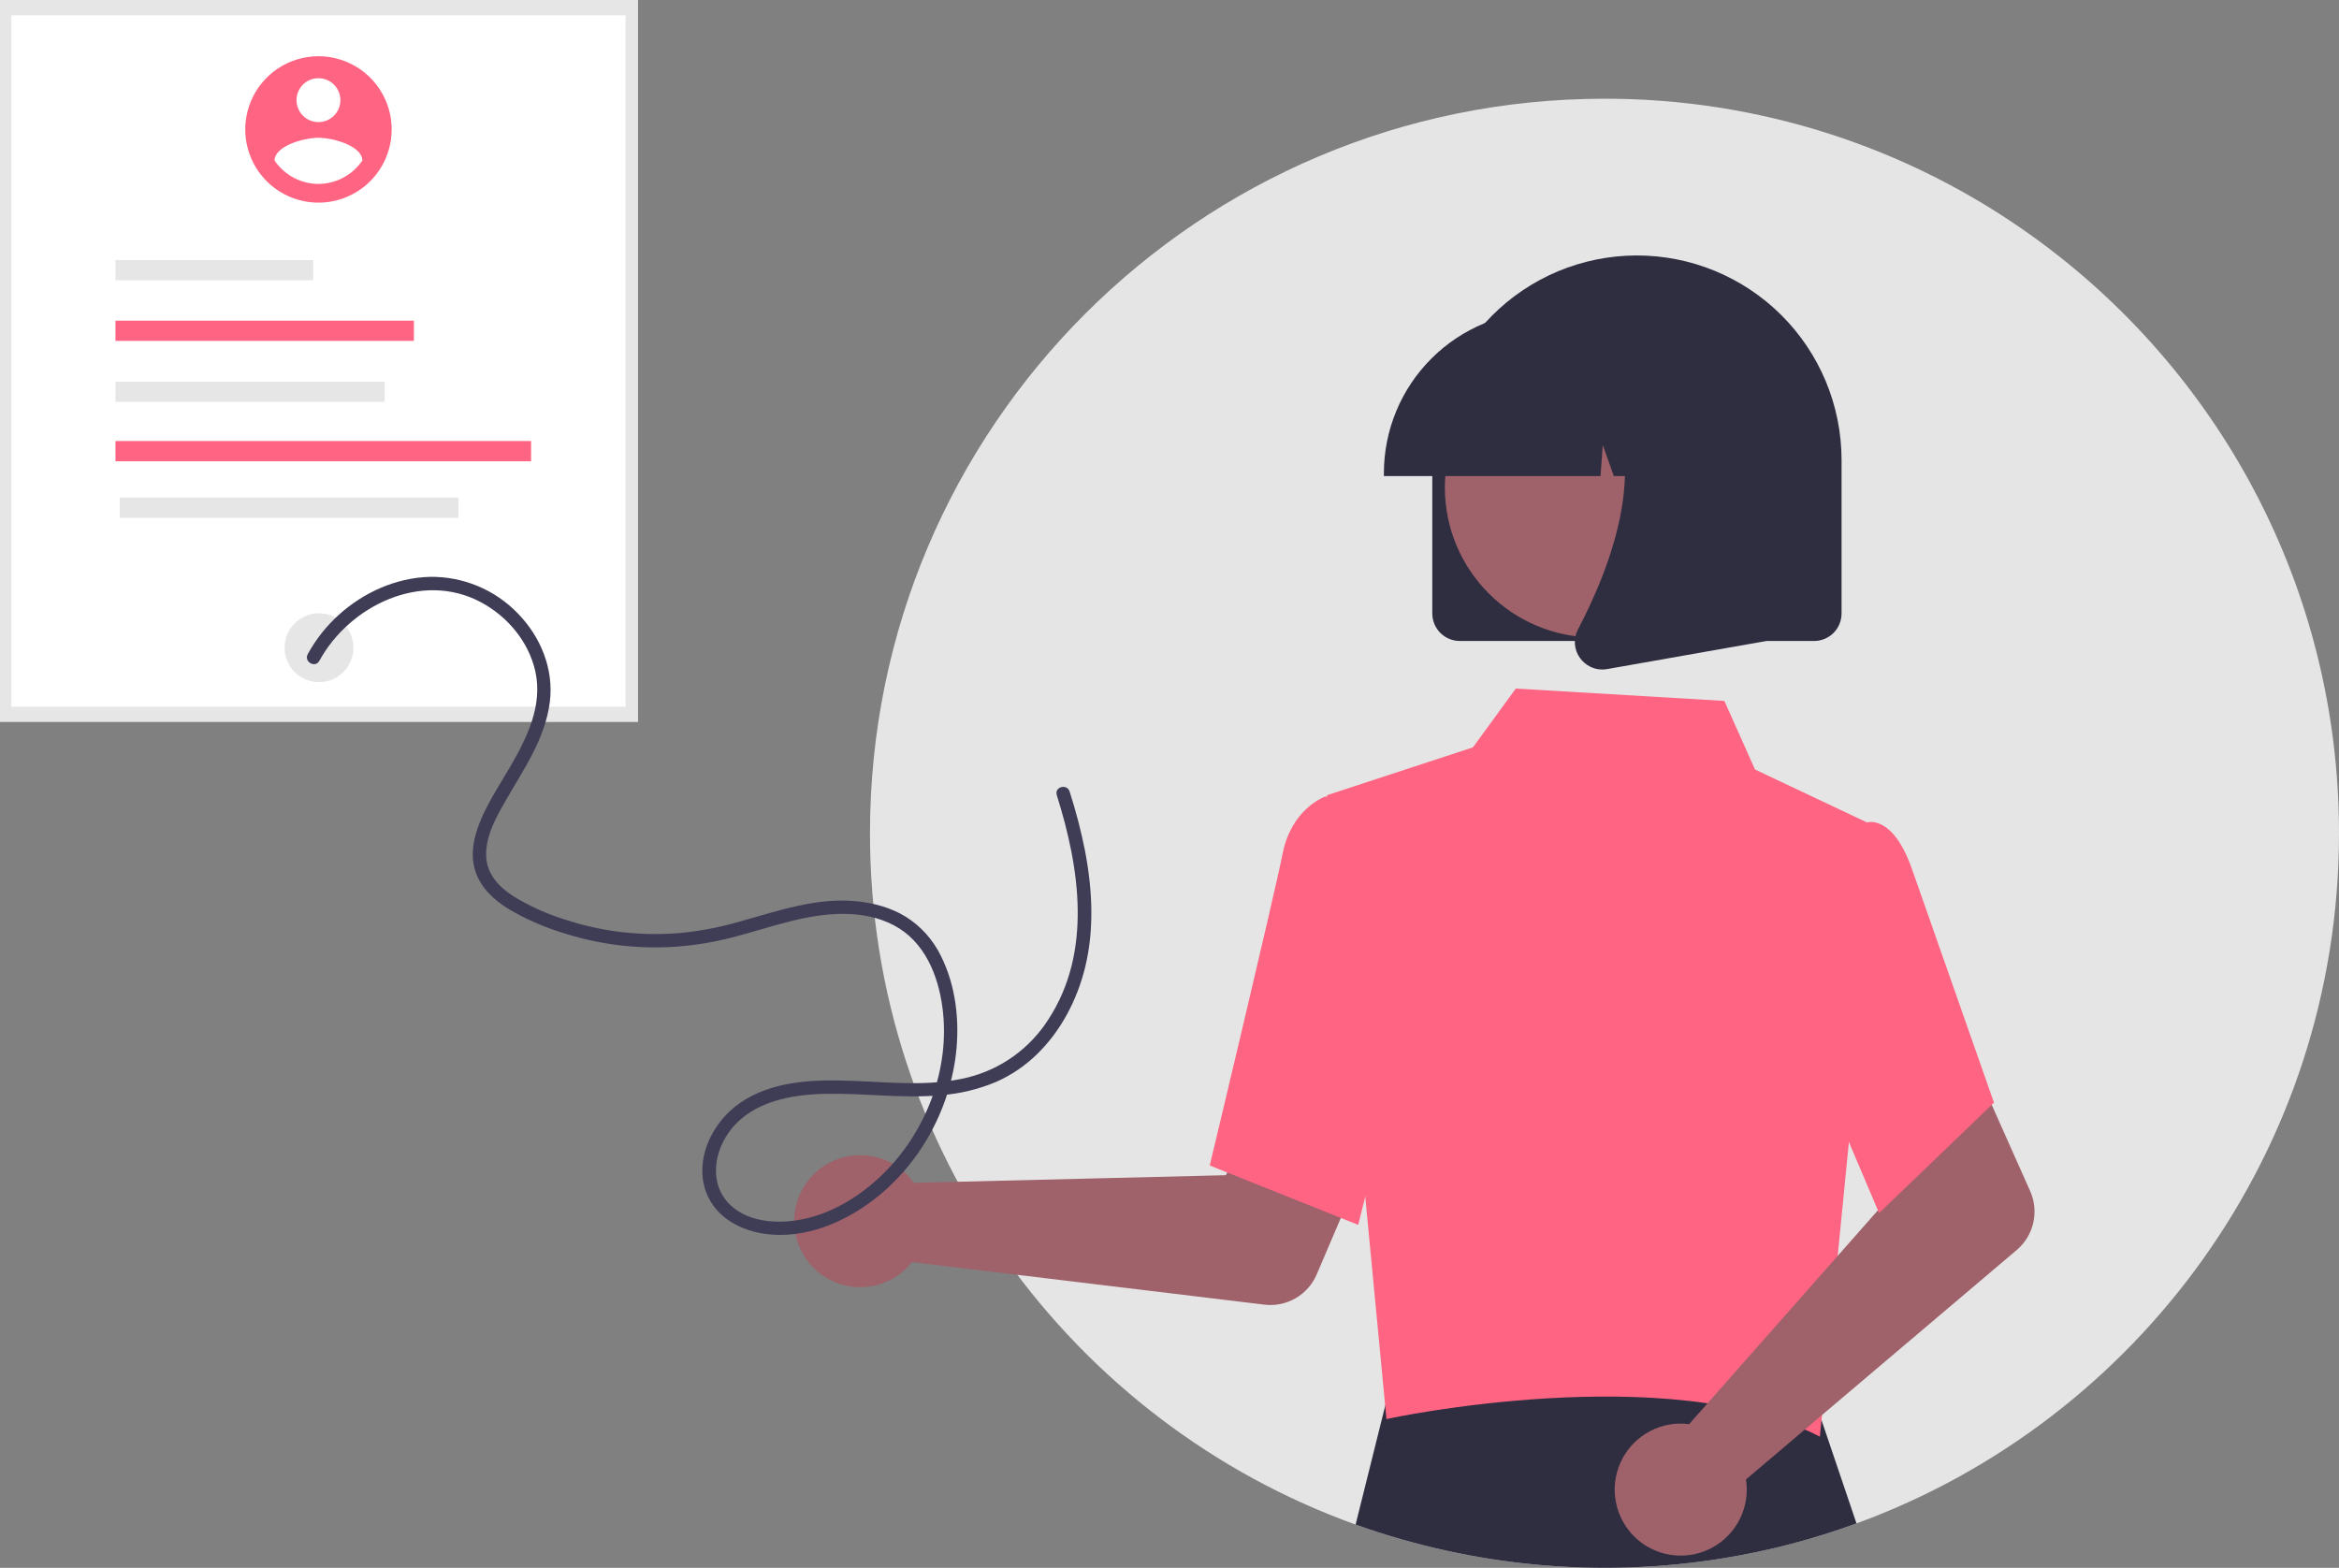 <svg width="91" height="61" viewBox="0 0 91 61" fill="none" xmlns="http://www.w3.org/2000/svg">
<rect x="0" y="0" width="91" height="61" fill="#808080" stroke="none"/>
<g clip-path="url(#clip0_15_2940)">
<path d="M91 32.42C91 44.759 83.18 55.272 72.228 59.272C70.562 59.882 68.842 60.333 67.091 60.621C62.274 61.411 57.336 60.962 52.74 59.317C41.718 55.35 33.842 44.801 33.847 32.414C33.847 16.637 46.641 3.841 62.423 3.841C68.388 3.832 74.204 5.699 79.051 9.176C86.286 14.36 91 22.84 91 32.42Z" fill="#E5E5E5"/>
<path d="M72.228 59.272C70.562 59.882 68.842 60.334 67.091 60.621C62.274 61.411 57.336 60.962 52.74 59.317L54.06 54.022L54.14 53.704L56.833 53.714L70.363 53.763L70.536 54.274L72.228 59.272Z" fill="#2F2E41"/>
<path d="M24.823 0H0V28.09H24.823V0Z" fill="#E6E6E6"/>
<path d="M24.337 0.594H0.443V27.496H24.337V0.594Z" fill="white"/>
<path d="M12.411 26.54C13.151 26.54 13.751 25.94 13.751 25.2C13.751 24.461 13.151 23.861 12.411 23.861C11.672 23.861 11.072 24.461 11.072 25.2C11.072 25.94 11.672 26.54 12.411 26.54Z" fill="#E6E6E6"/>
<path d="M12.185 10.117H4.492V10.904H12.185V10.117Z" fill="#E6E6E6"/>
<path d="M16.103 12.476H4.492V13.263H16.103V12.476Z" fill="#FF6582"/>
<path d="M14.963 14.849H4.492V15.636H14.963V14.849Z" fill="#E6E6E6"/>
<path d="M20.662 17.159H4.492V17.947H20.662V17.159Z" fill="#FF6582"/>
<path d="M17.838 19.36H4.66V20.147H17.838V19.36Z" fill="#E6E6E6"/>
<path d="M35.297 45.709C35.392 45.806 35.478 45.91 35.556 46.021L47.689 45.724L49.104 43.137L53.287 44.763L51.226 49.586C51.059 49.975 50.771 50.301 50.404 50.512C50.037 50.724 49.611 50.811 49.191 50.76L35.483 49.104C35.16 49.514 34.719 49.815 34.221 49.968C33.722 50.121 33.188 50.118 32.691 49.961C32.194 49.803 31.756 49.498 31.437 49.086C31.117 48.673 30.931 48.173 30.902 47.652C30.873 47.132 31.004 46.614 31.277 46.169C31.549 45.724 31.951 45.373 32.428 45.162C32.905 44.951 33.435 44.89 33.947 44.988C34.46 45.086 34.931 45.337 35.297 45.708L35.297 45.709Z" fill="#9F616A"/>
<path d="M51.627 30.939L57.305 29.078L58.973 26.79L67.088 27.271L68.28 29.94L72.607 31.985L71.942 44.337L70.804 55.896C64.954 52.867 54.036 55.176 53.941 55.214L51.627 30.939Z" fill="#FF6582"/>
<path d="M52.841 47.657L47.066 45.347L47.09 45.244C47.115 45.14 49.573 34.867 49.9 33.216C50.239 31.496 51.482 31.021 51.534 31.002L51.573 30.987L53.859 31.683L54.862 39.571L52.841 47.657Z" fill="#FF6582"/>
<path d="M65.311 55.388C65.447 55.385 65.582 55.392 65.716 55.41L73.748 46.311L72.814 43.515L76.85 41.553L78.985 46.343C79.157 46.73 79.2 47.163 79.105 47.576C79.011 47.989 78.785 48.36 78.462 48.634L67.928 57.561C68.008 58.076 67.93 58.604 67.703 59.074C67.476 59.543 67.111 59.933 66.657 60.19C66.204 60.448 65.682 60.561 65.163 60.515C64.643 60.469 64.15 60.266 63.748 59.933C63.347 59.599 63.057 59.152 62.916 58.649C62.775 58.147 62.791 57.614 62.96 57.12C63.13 56.627 63.446 56.197 63.866 55.888C64.286 55.578 64.79 55.404 65.311 55.388Z" fill="#9F616A"/>
<path d="M73.107 47.197L69.757 39.315L71.063 33.825L72.471 32.046C72.574 32.002 72.685 31.98 72.798 31.981C72.91 31.982 73.02 32.006 73.123 32.052C73.642 32.261 74.084 32.902 74.437 33.956L77.577 42.901L73.107 47.197Z" fill="#FF6582"/>
<path d="M55.724 23.87V17.928C55.721 16.882 55.924 15.846 56.321 14.879C56.717 13.912 57.301 13.032 58.038 12.29C58.775 11.548 59.65 10.959 60.615 10.555C61.579 10.152 62.614 9.943 63.66 9.939C64.705 9.936 65.741 10.138 66.708 10.535C67.675 10.932 68.555 11.516 69.297 12.253C70.038 12.99 70.628 13.865 71.031 14.83C71.434 15.795 71.644 16.829 71.647 17.875C71.647 17.893 71.647 17.91 71.647 17.928V23.87C71.647 24.153 71.534 24.425 71.334 24.626C71.133 24.826 70.861 24.939 70.578 24.939H56.794C56.51 24.939 56.239 24.826 56.038 24.626C55.838 24.425 55.725 24.153 55.724 23.87Z" fill="#2F2E41"/>
<path d="M62.05 24.801C65.273 24.801 67.887 22.187 67.887 18.963C67.887 15.739 65.273 13.126 62.05 13.126C58.826 13.126 56.213 15.739 56.213 18.963C56.213 22.187 58.826 24.801 62.05 24.801Z" fill="#9F616A"/>
<path d="M53.841 18.403C53.843 16.733 54.507 15.132 55.688 13.952C56.868 12.771 58.469 12.107 60.139 12.105H61.327C62.997 12.107 64.598 12.771 65.778 13.952C66.959 15.132 67.623 16.733 67.625 18.403V18.522H65.114L64.257 16.123L64.086 18.522H62.788L62.356 17.312L62.27 18.522H53.841V18.403Z" fill="#2F2E41"/>
<path d="M61.475 25.608C61.358 25.448 61.287 25.258 61.272 25.06C61.258 24.862 61.299 24.664 61.392 24.489C62.651 22.093 64.414 17.667 62.074 14.938L61.906 14.742H68.7V24.943L62.528 26.032C62.466 26.043 62.402 26.049 62.339 26.049C62.17 26.049 62.004 26.009 61.854 25.932C61.704 25.855 61.575 25.744 61.476 25.608L61.475 25.608Z" fill="#2F2E41"/>
<path d="M12.39 2.188C11.826 2.188 11.276 2.355 10.807 2.668C10.339 2.981 9.974 3.426 9.758 3.946C9.543 4.467 9.486 5.039 9.596 5.592C9.706 6.144 9.977 6.652 10.376 7.05C10.774 7.449 11.281 7.72 11.834 7.83C12.386 7.94 12.959 7.884 13.479 7.668C14 7.453 14.445 7.087 14.758 6.619C15.071 6.151 15.238 5.6 15.238 5.037V5.036C15.238 4.662 15.164 4.292 15.021 3.946C14.878 3.601 14.668 3.287 14.404 3.022C14.139 2.758 13.825 2.548 13.48 2.405C13.134 2.262 12.764 2.188 12.39 2.188H12.39ZM12.39 3.042C12.559 3.042 12.724 3.092 12.864 3.186C13.005 3.28 13.114 3.414 13.179 3.57C13.244 3.726 13.261 3.898 13.228 4.064C13.195 4.229 13.114 4.382 12.994 4.501C12.874 4.621 12.722 4.702 12.556 4.735C12.391 4.768 12.219 4.751 12.063 4.686C11.907 4.622 11.773 4.512 11.68 4.372C11.586 4.231 11.536 4.066 11.536 3.897C11.536 3.67 11.626 3.453 11.786 3.293C11.946 3.132 12.163 3.042 12.39 3.042ZM12.39 7.156C12.052 7.155 11.72 7.071 11.422 6.912C11.125 6.753 10.87 6.524 10.681 6.244C10.695 5.674 11.82 5.361 12.39 5.361C12.96 5.361 14.085 5.674 14.099 6.244C13.909 6.523 13.655 6.752 13.357 6.911C13.059 7.07 12.727 7.154 12.39 7.156Z" fill="#FF6582"/>
<path d="M12.423 25.714C13.596 23.563 16.407 22.201 18.707 23.429C19.742 23.981 20.564 24.959 20.826 26.114C21.129 27.455 20.49 28.735 19.831 29.862C19.473 30.474 19.081 31.073 18.785 31.719C18.478 32.387 18.259 33.159 18.49 33.886C18.698 34.541 19.219 35.018 19.789 35.368C20.419 35.74 21.089 36.039 21.786 36.26C23.221 36.737 24.735 36.933 26.245 36.837C26.995 36.786 27.739 36.666 28.467 36.478C29.241 36.28 30.001 36.03 30.777 35.837C32.072 35.515 33.549 35.355 34.777 36.001C35.97 36.629 36.504 37.943 36.669 39.221C36.974 41.58 36.038 44.029 34.349 45.681C33.539 46.474 32.519 47.129 31.409 47.397C30.439 47.631 29.195 47.616 28.424 46.892C27.563 46.083 27.766 44.786 28.449 43.933C29.322 42.845 30.8 42.583 32.119 42.557C33.619 42.526 35.118 42.75 36.617 42.611C37.349 42.554 38.068 42.381 38.745 42.098C39.34 41.836 39.884 41.468 40.348 41.013C41.274 40.113 41.898 38.915 42.209 37.669C42.583 36.171 42.501 34.596 42.211 33.091C42.056 32.315 41.857 31.549 41.614 30.796C41.514 30.478 41.013 30.614 41.114 30.934C42.007 33.768 42.505 37.045 40.779 39.676C40.064 40.792 38.951 41.593 37.666 41.917C36.172 42.288 34.604 42.105 33.085 42.05C31.64 41.997 30.054 42.054 28.815 42.895C27.8 43.585 27.089 44.898 27.396 46.137C27.692 47.332 28.841 47.939 29.989 48.032C31.194 48.13 32.38 47.726 33.392 47.093C35.498 45.777 36.898 43.463 37.191 41.01C37.343 39.731 37.188 38.355 36.608 37.194C36.303 36.566 35.828 36.036 35.236 35.665C34.646 35.303 33.965 35.125 33.281 35.062C31.727 34.919 30.234 35.453 28.759 35.861C28.006 36.079 27.234 36.227 26.453 36.301C25.696 36.364 24.934 36.352 24.178 36.264C23.429 36.176 22.69 36.012 21.974 35.775C21.272 35.558 20.6 35.254 19.973 34.87C19.42 34.516 18.942 34.01 18.915 33.32C18.885 32.571 19.262 31.871 19.621 31.241C20.33 29.994 21.206 28.775 21.391 27.316C21.553 26.04 21.039 24.782 20.152 23.872C19.708 23.41 19.173 23.044 18.581 22.799C17.989 22.553 17.352 22.432 16.711 22.444C15.396 22.482 14.136 23.054 13.168 23.933C12.688 24.369 12.284 24.882 11.973 25.451C11.813 25.744 12.261 26.007 12.422 25.713L12.423 25.714Z" fill="#3F3D56"/>
</g>
<defs>
<clipPath id="clip0_15_2940">
<rect width="91" height="61" fill="white"/>
</clipPath>
</defs>
</svg>
